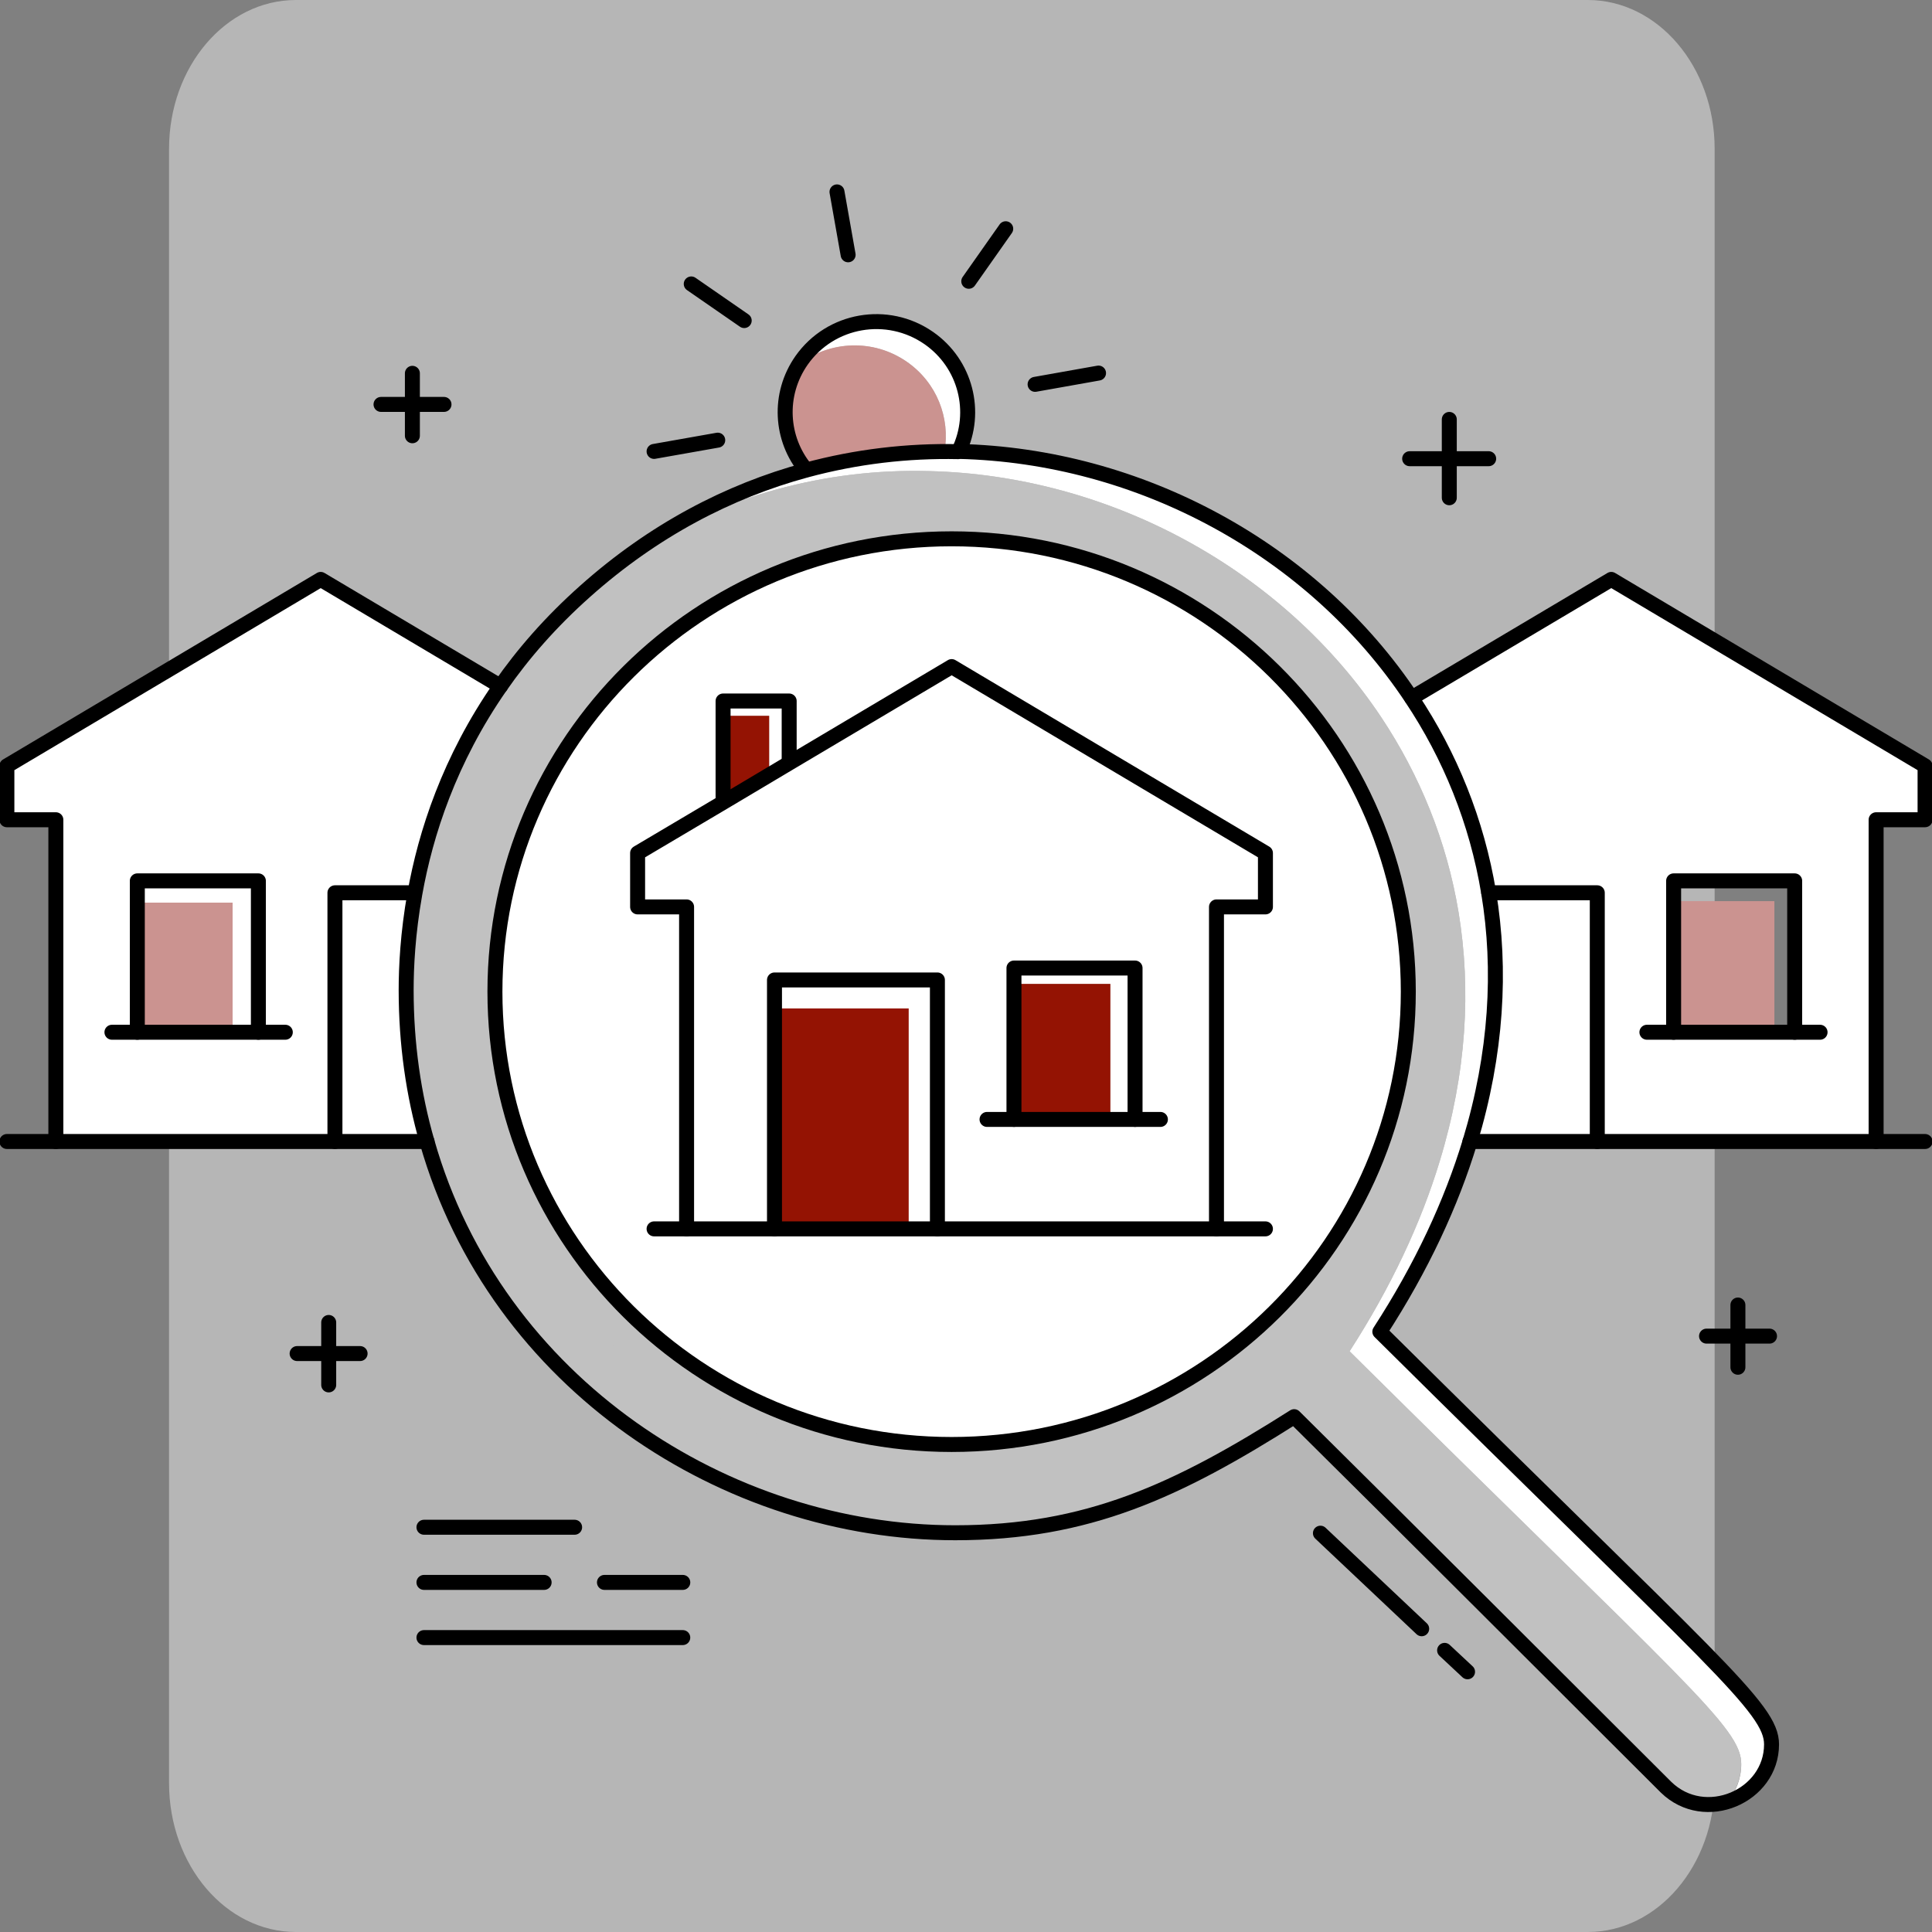 <svg width="80" height="80" viewBox="0 0 80 80" fill="none" xmlns="http://www.w3.org/2000/svg">
<rect x="0" y="0" width="80" height="80" fill="#808080" stroke="none"/>
<g clip-path="url(#clip0_2336_9798)">
<path opacity="0.5" d="M65.747 0H12.253C9.352 0 7 2.759 7 6.163V73.837C7 77.241 9.352 80 12.253 80H65.747C68.648 80 71 77.241 71 73.837V6.163C71 2.759 68.648 0 65.747 0Z" fill="#EDEDED"/>
<path d="M17.03 36.959L17.177 36.986C16.873 38.641 16.818 40.039 16.818 40.98C16.818 43.209 17.122 45.311 17.684 47.267H13.869V36.959H17.039H17.03Z" fill="white"/>
<path d="M10.699 42.743V36.475H5.685V42.743H10.699ZM13.279 23.992L20.716 28.415C18.606 31.44 17.629 34.51 17.177 36.996L17.03 36.968H13.86V47.276H2.313V33.953H0.285V31.723L13.279 24.002V23.992ZM60.859 47.267C61.974 43.611 62.167 40.148 61.633 36.959H66.13V47.267H60.859Z" fill="white"/>
<path d="M69.3 42.743H74.313V36.475H69.3V42.743ZM79.713 31.714V33.944H77.686V47.267H66.129V36.959H61.632C61.144 33.989 60.029 31.275 58.444 28.899L66.71 23.983L79.704 31.705L79.713 31.714ZM39.404 22.311C49.855 22.311 58.315 30.709 58.315 41.062C58.315 51.415 49.846 59.813 39.404 59.813C28.963 59.813 20.494 51.415 20.494 41.062C20.494 30.709 28.963 22.311 39.404 22.311ZM29.94 33.094L29.995 33.194L26.401 35.333V37.562H28.429V50.894H50.371V37.562H52.398V35.333L39.404 27.602L32.696 31.586L32.677 31.549V29.018H29.94V33.085V33.094Z" fill="white"/>
<path d="M41.986 46.353H46.999V40.084H41.986V46.353ZM52.399 35.323V37.553H50.372V50.885H38.816V40.578H32.07V50.885H28.43V37.553H26.402V35.323L29.996 33.185L32.697 31.586L39.406 27.602L52.399 35.333V35.323Z" fill="white"/>
<path d="M47 40.084V46.353H45.977V40.742H41.986V40.084H47Z" fill="white"/>
<path d="M45.977 40.742H41.986V46.362H45.977V40.742Z" fill="#941303"/>
<path d="M55.882 55.957C57.614 53.27 58.84 50.638 59.614 48.089C60.729 44.434 60.922 40.971 60.397 37.782C59.909 34.821 58.785 32.098 57.209 29.722C53.126 23.581 45.947 19.679 38.446 19.506C36.345 19.451 34.225 19.698 32.133 20.273C30.161 20.812 28.207 21.635 26.346 22.777C25.627 23.289 24.927 23.846 24.245 24.449C22.816 25.72 21.664 27.054 20.724 28.397C18.614 31.431 17.637 34.492 17.186 36.977C16.881 38.631 16.826 40.02 16.826 40.971C16.826 43.2 17.13 45.302 17.683 47.257C20.54 57.282 30.087 63.441 39.552 63.441C45.026 63.441 48.749 61.704 53.587 58.634C57.844 62.865 64.728 69.737 68.977 73.977C69.714 74.698 70.691 74.835 71.529 74.57C71.88 74.159 72.092 73.629 72.092 73.026C72.092 71.509 69.788 69.727 55.872 55.938L55.882 55.957ZM49.246 57.081C46.38 58.817 43.008 59.813 39.404 59.813C28.963 59.813 20.494 51.415 20.494 41.062C20.494 34.803 23.581 29.265 28.336 25.857C28.336 25.857 28.336 25.857 28.346 25.857C31.451 23.627 35.276 22.311 39.404 22.311C49.845 22.311 58.315 30.709 58.315 41.062C58.315 47.842 54.684 53.782 49.246 57.081Z" fill="#C1C1C1"/>
<path d="M73.354 72.222C73.354 73.392 72.543 74.278 71.539 74.589C71.889 74.177 72.101 73.647 72.101 73.044C72.101 71.528 69.797 69.746 55.882 55.957C57.614 53.27 58.84 50.638 59.614 48.089C60.729 44.434 60.922 40.971 60.397 37.781C59.909 34.821 58.784 32.098 57.209 29.722C53.126 23.581 45.947 19.679 38.446 19.506C36.345 19.451 34.225 19.698 32.133 20.273C30.161 20.812 28.207 21.635 26.346 22.777C28.576 21.196 30.953 20.1 33.377 19.442C35.469 18.875 37.589 18.628 39.699 18.674C47.2 18.848 54.379 22.741 58.453 28.89C60.038 31.266 61.153 33.98 61.641 36.95C62.166 40.13 61.973 43.602 60.867 47.257C60.093 49.807 58.877 52.439 57.135 55.125C71.05 68.923 73.354 70.696 73.354 72.213V72.222Z" fill="white"/>
<path d="M55.882 55.957C57.614 53.27 58.84 50.638 59.614 48.089C60.729 44.434 60.922 40.971 60.397 37.782C59.909 34.821 58.785 32.098 57.209 29.722C53.126 23.581 45.947 19.679 38.446 19.506C36.345 19.451 34.225 19.698 32.133 20.273C30.161 20.812 28.207 21.635 26.346 22.777C25.627 23.289 24.927 23.846 24.245 24.449C22.816 25.72 21.664 27.054 20.724 28.397C18.614 31.431 17.637 34.492 17.186 36.977C16.881 38.631 16.826 40.02 16.826 40.971C16.826 43.2 17.13 45.302 17.683 47.257C20.54 57.282 30.087 63.441 39.552 63.441C45.026 63.441 48.749 61.704 53.587 58.634C57.844 62.865 64.728 69.737 68.977 73.977C69.714 74.698 70.691 74.835 71.529 74.57C71.88 74.159 72.092 73.629 72.092 73.026C72.092 71.509 69.788 69.727 55.872 55.938L55.882 55.957ZM49.246 57.081C46.132 59.319 42.298 60.644 38.151 60.644C27.71 60.644 19.241 52.247 19.241 41.894C19.241 35.104 22.881 29.155 28.327 25.866C28.327 25.866 28.327 25.866 28.336 25.866C31.442 23.636 35.266 22.32 39.395 22.32C49.836 22.32 58.305 30.718 58.305 41.071C58.305 47.851 54.674 53.791 49.237 57.09L49.246 57.081Z" fill="#C1C1C1"/>
<path d="M37.627 41.757H32.07V50.885H37.627V41.757Z" fill="#941303"/>
<path d="M38.815 40.578H32.207V50.721H38.815V40.578Z" fill="white"/>
<path d="M37.627 41.757H32.07V50.885H37.627V41.757Z" fill="#941303"/>
<path d="M39.691 18.692C39.498 18.692 39.304 18.692 39.111 18.692C39.35 17.303 38.788 15.851 37.553 14.982C36.171 14.023 34.356 14.114 33.084 15.083C33.121 15.028 33.148 14.973 33.185 14.928C34.383 13.228 36.733 12.817 38.447 14.005C39.986 15.074 40.475 17.075 39.691 18.692Z" fill="white"/>
<path d="M39.109 18.683C37.202 18.683 35.267 18.939 33.368 19.451C32.355 18.236 32.198 16.472 33.083 15.083C34.354 14.105 36.161 14.014 37.552 14.982C38.796 15.841 39.349 17.304 39.109 18.692V18.683Z" fill="#CB9390"/>
<path d="M31.849 32.089V29.64H29.941V29.027H32.678V31.558L32.697 31.586L31.849 32.089Z" fill="white"/>
<path d="M31.849 29.64V32.089L29.997 33.194L29.941 33.094V29.64H31.849Z" fill="#941303"/>
<path d="M10.699 36.475V42.743H9.63V37.379H5.686V36.475H10.699Z" fill="white"/>
<path d="M9.63 37.379H5.686V42.743H9.63V37.379Z" fill="#CB9390"/>
<path d="M9.63 37.379H5.686V42.743H9.63V37.379Z" fill="#CB9390"/>
<path d="M73.474 37.315H69.078V42.743H73.474V37.315Z" fill="#CB9390"/>
<path d="M39.404 22.311C28.963 22.311 20.494 30.709 20.494 41.062C20.494 51.415 28.963 59.813 39.404 59.813C49.846 59.813 58.315 51.415 58.315 41.062C58.315 30.709 49.846 22.311 39.404 22.311Z" stroke="black" stroke-width="0.62" stroke-linecap="round" stroke-linejoin="round"/>
<path d="M39.691 18.692C47.193 18.866 54.372 22.759 58.454 28.909C60.039 31.285 61.154 34.008 61.643 36.968C62.168 40.148 61.974 43.621 60.869 47.276C60.094 49.825 58.878 52.457 57.136 55.143C71.043 68.933 73.356 70.714 73.356 72.231C73.356 74.379 70.6 75.576 68.987 74.004C64.739 69.764 57.855 62.883 53.588 58.661C48.75 61.732 45.027 63.468 39.553 63.468C30.089 63.468 20.541 57.309 17.685 47.285C17.122 45.329 16.818 43.228 16.818 40.998C16.818 40.048 16.883 38.659 17.178 37.005C17.62 34.519 18.606 31.458 20.716 28.424C21.647 27.081 22.808 25.747 24.237 24.477C27.057 21.964 30.172 20.337 33.369 19.469C35.461 18.903 37.581 18.656 39.682 18.702L39.691 18.692Z" stroke="black" stroke-width="0.62" stroke-linecap="round" stroke-linejoin="round"/>
<path d="M28.43 50.885V37.553H26.402V35.323L29.996 33.194L32.697 31.586L39.406 27.602L52.399 35.323V37.553H50.372V50.885" stroke="black" stroke-width="0.62" stroke-linecap="round" stroke-linejoin="round"/>
<path d="M32.07 50.885V40.578H38.816V50.885" stroke="black" stroke-width="0.62" stroke-linecap="round" stroke-linejoin="round"/>
<path d="M41.986 46.353V40.084H47V46.353" stroke="black" stroke-width="0.62" stroke-linecap="round" stroke-linejoin="round"/>
<path d="M40.871 46.353H41.986H46.999H48.05" stroke="black" stroke-width="0.62" stroke-linecap="round" stroke-linejoin="round"/>
<path d="M29.941 33.094V29.027H32.678V31.558" stroke="black" stroke-width="0.62" stroke-linecap="round" stroke-linejoin="round"/>
<path d="M27.084 50.885H28.43H32.07H38.815H50.372H52.399" stroke="black" stroke-width="0.62" stroke-linecap="round" stroke-linejoin="round"/>
<path d="M58.453 28.899L66.719 23.992L79.713 31.714V33.944H77.686V47.267" stroke="black" stroke-width="0.62" stroke-linecap="round" stroke-linejoin="round"/>
<path d="M61.643 36.968H66.14V47.267" stroke="black" stroke-width="0.62" stroke-linecap="round" stroke-linejoin="round"/>
<path d="M69.301 42.743V36.475H74.314V42.743" stroke="black" stroke-width="0.62" stroke-linecap="round" stroke-linejoin="round"/>
<path d="M68.195 42.743H69.301H74.314H75.365" stroke="black" stroke-width="0.62" stroke-linecap="round" stroke-linejoin="round"/>
<path d="M60.867 47.267H66.138H77.686H79.713" stroke="black" stroke-width="0.62" stroke-linecap="round" stroke-linejoin="round"/>
<path d="M20.725 28.415L13.279 23.992L0.285 31.714V33.944H2.313V47.267" stroke="black" stroke-width="0.62" stroke-linecap="round" stroke-linejoin="round"/>
<path d="M17.03 36.968H13.869V47.267" stroke="black" stroke-width="0.62" stroke-linecap="round" stroke-linejoin="round"/>
<path d="M10.699 42.743V36.475H5.686V42.743" stroke="black" stroke-width="0.62" stroke-linecap="round" stroke-linejoin="round"/>
<path d="M11.814 42.743H10.699H5.685H4.635" stroke="black" stroke-width="0.62" stroke-linecap="round" stroke-linejoin="round"/>
<path d="M17.684 47.267H13.869H2.313H0.285" stroke="black" stroke-width="0.62" stroke-linecap="round" stroke-linejoin="round"/>
<path d="M40.115 11.647L41.645 9.472" stroke="black" stroke-width="0.62" stroke-linecap="round" stroke-linejoin="round"/>
<path d="M28.623 11.757L30.816 13.274" stroke="black" stroke-width="0.62" stroke-linecap="round" stroke-linejoin="round"/>
<path d="M27.084 18.692L29.72 18.226" stroke="black" stroke-width="0.62" stroke-linecap="round" stroke-linejoin="round"/>
<path d="M42.861 15.915L45.488 15.448" stroke="black" stroke-width="0.62" stroke-linecap="round" stroke-linejoin="round"/>
<path d="M34.658 7.946L35.119 10.551" stroke="black" stroke-width="0.62" stroke-linecap="round" stroke-linejoin="round"/>
<path d="M33.379 19.451C32.319 18.19 32.199 16.335 33.194 14.918C34.392 13.219 36.742 12.808 38.456 13.996C39.995 15.065 40.484 17.066 39.701 18.683" stroke="black" stroke-width="0.62" stroke-linecap="round" stroke-linejoin="round"/>
<path d="M13.611 54.76V57.346" stroke="black" stroke-width="0.62" stroke-linecap="round" stroke-linejoin="round"/>
<path d="M14.911 56.048H12.303" stroke="black" stroke-width="0.62" stroke-linecap="round" stroke-linejoin="round"/>
<path d="M71.963 54.038V56.615" stroke="black" stroke-width="0.62" stroke-linecap="round" stroke-linejoin="round"/>
<path d="M73.272 55.326H70.664" stroke="black" stroke-width="0.62" stroke-linecap="round" stroke-linejoin="round"/>
<path d="M17.076 15.458V18.044" stroke="black" stroke-width="0.62" stroke-linecap="round" stroke-linejoin="round"/>
<path d="M18.385 16.746H15.777" stroke="black" stroke-width="0.62" stroke-linecap="round" stroke-linejoin="round"/>
<path d="M60.012 17.367V20.611" stroke="black" stroke-width="0.62" stroke-linecap="round" stroke-linejoin="round"/>
<path d="M61.643 18.994H58.371" stroke="black" stroke-width="0.62" stroke-linecap="round" stroke-linejoin="round"/>
<path d="M59.818 68.338L60.768 69.225" stroke="black" stroke-width="0.62" stroke-linecap="round" stroke-linejoin="round"/>
<path d="M54.676 63.486L58.869 67.443" stroke="black" stroke-width="0.62" stroke-linecap="round" stroke-linejoin="round"/>
<path d="M17.555 63.24H23.794" stroke="black" stroke-width="0.62" stroke-linecap="round" stroke-linejoin="round"/>
<path d="M25.029 65.524H28.273" stroke="black" stroke-width="0.62" stroke-linecap="round" stroke-linejoin="round"/>
<path d="M17.555 65.524H22.531" stroke="black" stroke-width="0.62" stroke-linecap="round" stroke-linejoin="round"/>
<path d="M17.555 67.809H28.272" stroke="black" stroke-width="0.62" stroke-linecap="round" stroke-linejoin="round"/>
</g>
<defs>
<clipPath id="clip0_2336_9798">
<rect width="80" height="80" fill="white"/>
</clipPath>
</defs>
</svg>
